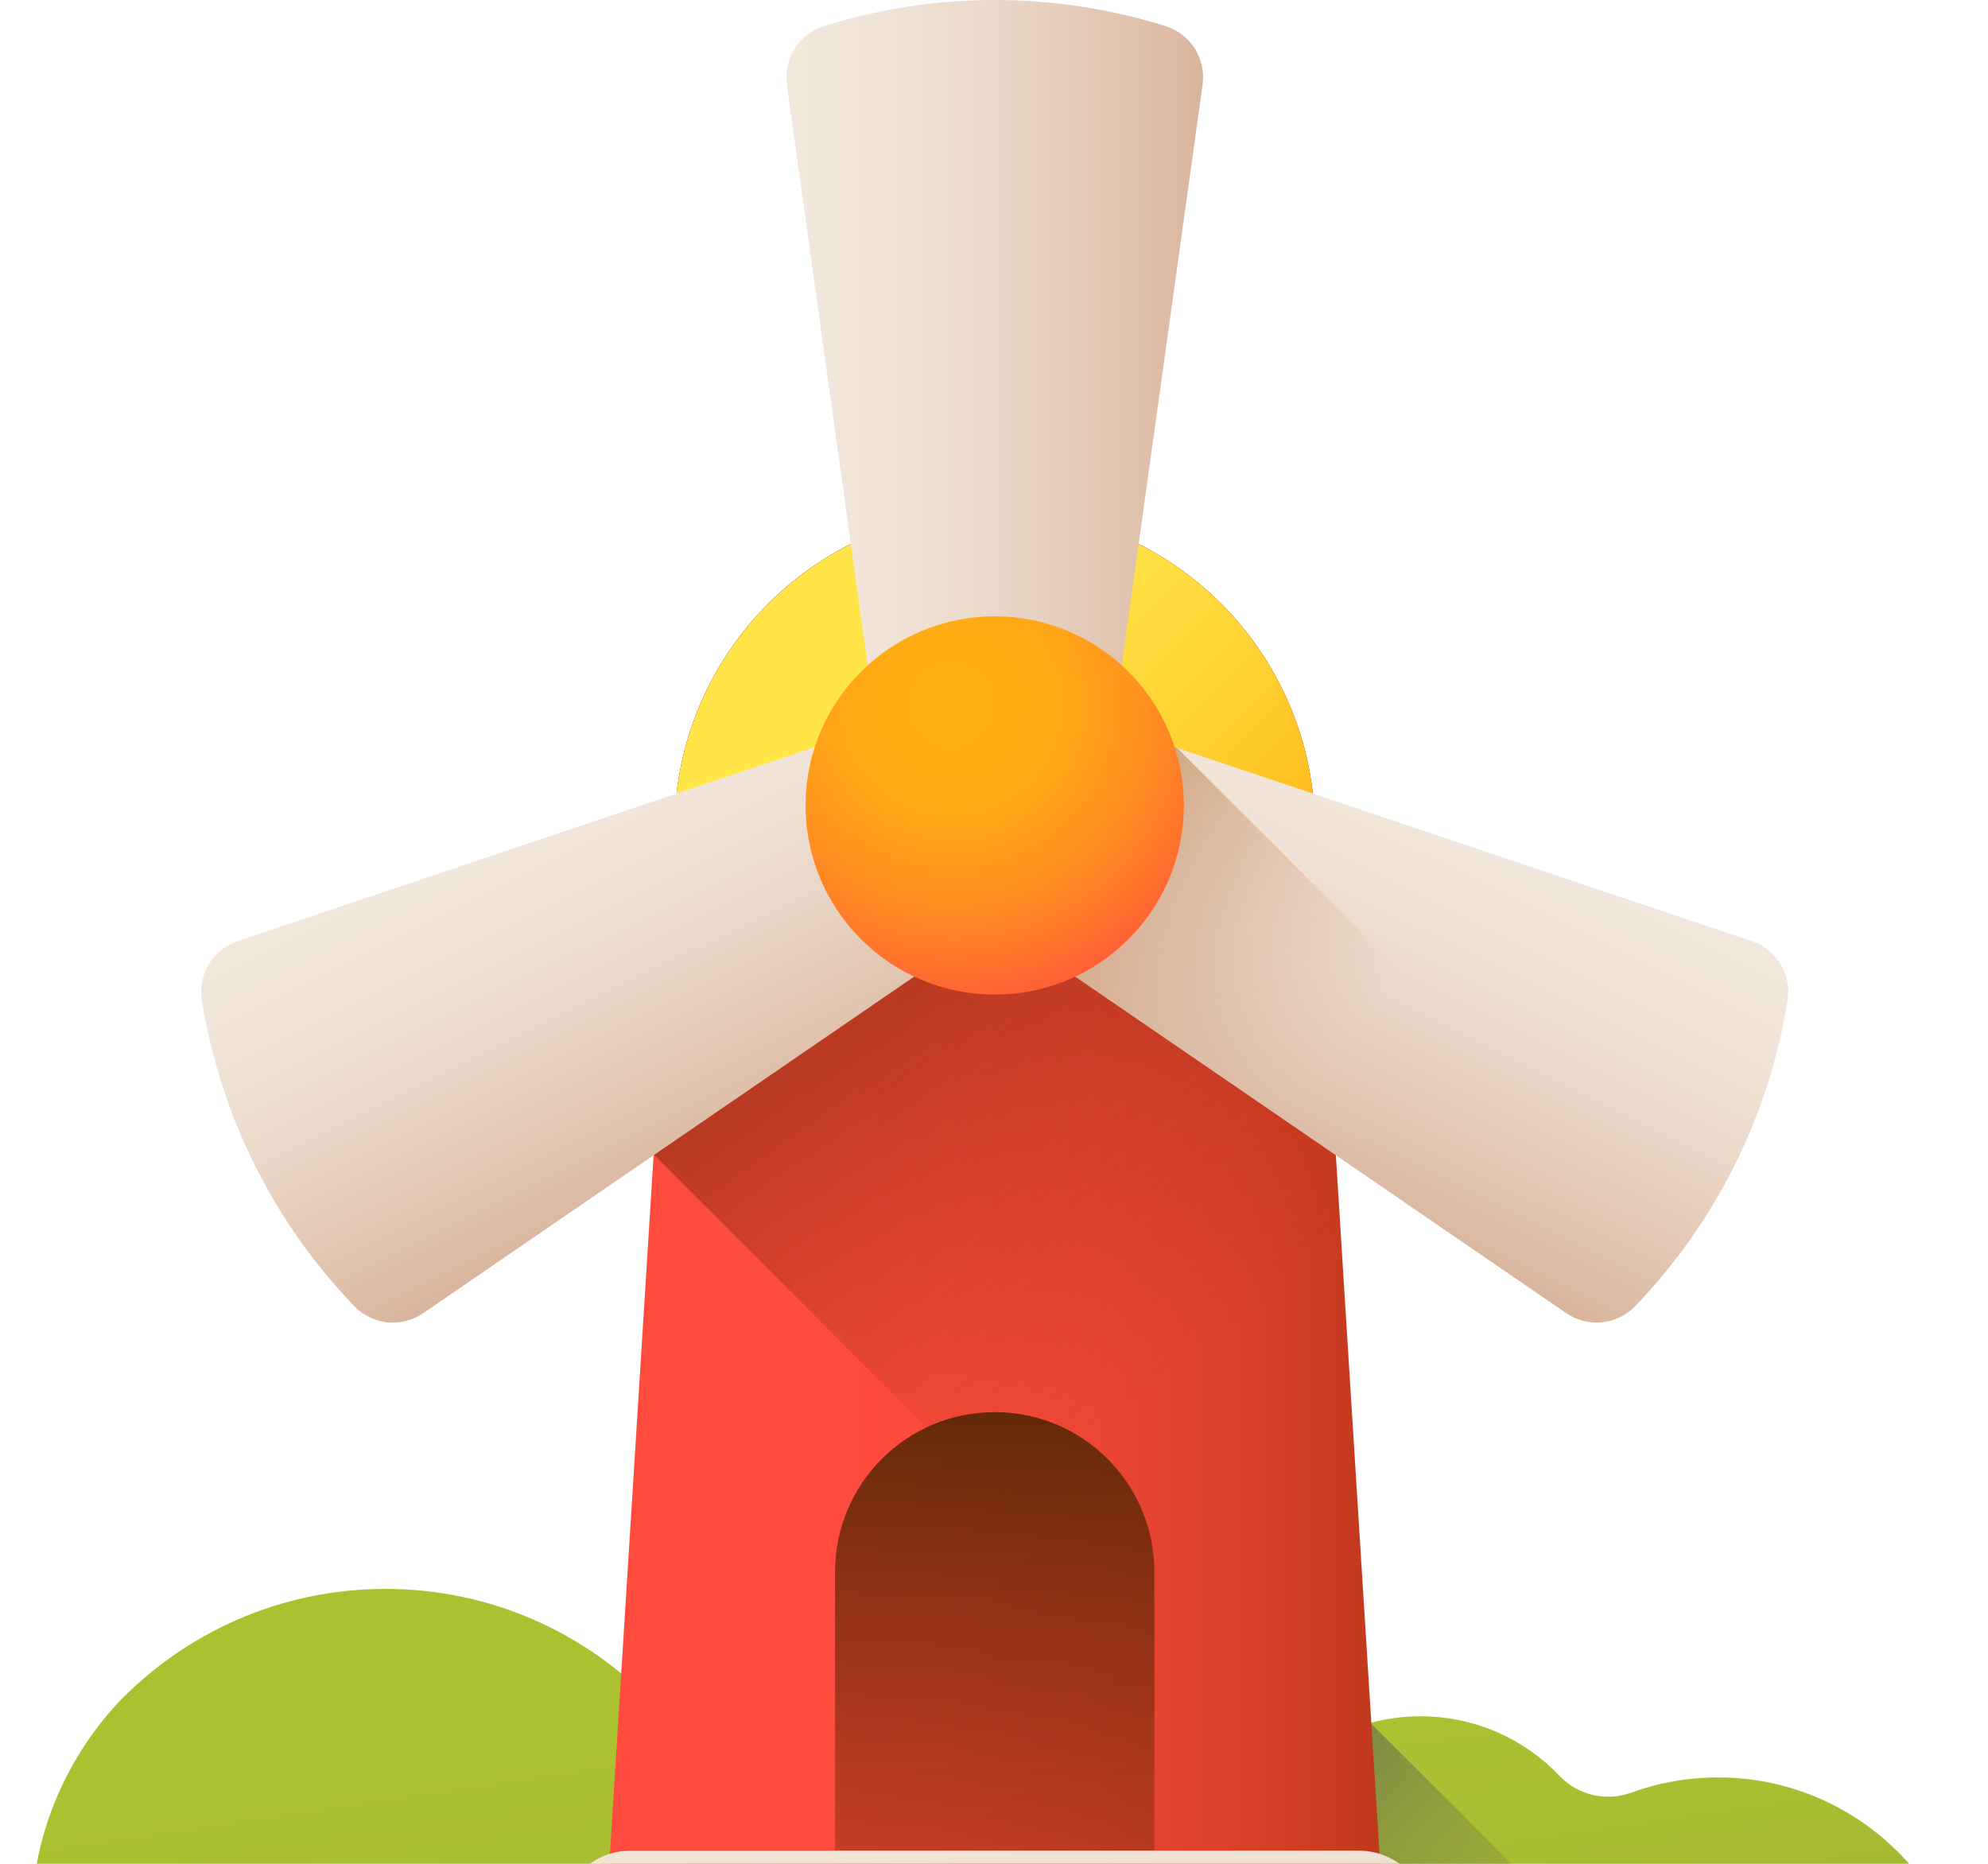 <svg xmlns="http://www.w3.org/2000/svg" xmlns:xlink="http://www.w3.org/1999/xlink" height="480pt" viewBox="-8 0 512 480" width="512pt"  preserveAspectRatio="xMidYMid meet"><rect id="svgEditorBackground" x="-8" y="0" width="512" height="512" style="fill:none;stroke:none;"/><linearGradient id="a"><stop offset="0" stop-color="#acc130"/><stop offset=".348" stop-color="#a9bd31"/><stop offset=".696" stop-color="#a2b135"/><stop offset="1" stop-color="#97a03b"/></linearGradient><linearGradient id="b" gradientUnits="userSpaceOnUse" x1="156.626" x2="173.346" xlink:href="#a" y1="447.312" y2="559.893"/><linearGradient id="c" gradientUnits="userSpaceOnUse" x1="324.174" x2="340.894" xlink:href="#a" y1="447.312" y2="559.893"/><linearGradient id="d" gradientUnits="userSpaceOnUse" x1="356.874" x2="249.487" y1="573.691" y2="466.303"><stop offset="0" stop-color="#97a03b" stop-opacity="0"/><stop offset=".328" stop-color="#7e8545" stop-opacity=".329"/><stop offset=".757" stop-color="#626751" stop-opacity=".757"/><stop offset="1" stop-color="#575c55"/></linearGradient><linearGradient id="e" gradientUnits="userSpaceOnUse" x1="195.087" x2="393.482" y1="309.172" y2="309.172"><stop offset="0" stop-color="#ff4b3e"/><stop offset=".189" stop-color="#fb4a3c"/><stop offset=".388" stop-color="#ee4635"/><stop offset=".591" stop-color="#d9402a"/><stop offset=".796" stop-color="#bc381a"/><stop offset="1" stop-color="#972e07"/></linearGradient><linearGradient id="f"><stop offset="0" stop-color="#972e07" stop-opacity="0"/><stop offset="1" stop-color="#582707"/></linearGradient><linearGradient id="g" gradientUnits="userSpaceOnUse" x1="315.037" x2="174.553" xlink:href="#f" y1="337.593" y2="144.661"/><linearGradient id="h" gradientUnits="userSpaceOnUse" x1="221.077" x2="308.852" y1="166.934" y2="254.709"><stop offset="0" stop-color="#ffe548"/><stop offset=".247" stop-color="#ffe042"/><stop offset=".562" stop-color="#ffd133"/><stop offset=".912" stop-color="#ffb919"/><stop offset="1" stop-color="#ffb211"/></linearGradient><linearGradient id="i" gradientUnits="userSpaceOnUse" x1="248.186" x2="248.186" xlink:href="#f" y1="572.399" y2="352.674"/><linearGradient id="j"><stop offset="0" stop-color="#f2e9dc"/><stop offset=".228" stop-color="#f0e4d7"/><stop offset=".516" stop-color="#ead7c7"/><stop offset=".834" stop-color="#e0c2ad"/><stop offset="1" stop-color="#dab49d"/></linearGradient><linearGradient id="k" gradientUnits="userSpaceOnUse" x1="246.936" x2="249.336" xlink:href="#j" y1="461.836" y2="524.233"/><linearGradient id="l" gradientUnits="userSpaceOnUse" x1="194.52" x2="301.851" xlink:href="#j" y1="103.578" y2="103.578"/><linearGradient id="m" gradientTransform="matrix(-.448 .898 -.898 -.448 503.956 -.068)" gradientUnits="userSpaceOnUse" x1="243.009" x2="349.919" xlink:href="#j" y1="27.875" y2="27.875"/><linearGradient id="n" gradientTransform="matrix(.448 .898 .898 -.448 145.344 -.068)" gradientUnits="userSpaceOnUse" x1="175.025" x2="281.935" xlink:href="#j" y1="-108.443" y2="-108.443"/><linearGradient id="o" gradientUnits="userSpaceOnUse" x1="330.978" x2="249.973" y1="273.302" y2="192.297"><stop offset="0" stop-color="#dab49d" stop-opacity="0"/><stop offset=".439" stop-color="#ce9e7a" stop-opacity=".439"/><stop offset="1" stop-color="#c08552"/></linearGradient><radialGradient id="p" cx="237.152" cy="181.552" gradientUnits="userSpaceOnUse" r="85.319"><stop offset="0" stop-color="#ffb211"/><stop offset=".204" stop-color="#ffae13"/><stop offset=".399" stop-color="#ffa318"/><stop offset=".592" stop-color="#ff8f20"/><stop offset=".782" stop-color="#ff742c"/><stop offset=".969" stop-color="#ff523b"/><stop offset="1" stop-color="#ff4b3e"/></radialGradient><path d="m319.961 512h-303.555c-8.98 0-16.387-7.223-16.406-16.203 0-.059 0-.113 0-.168 0-22.34 8.723-42.637 22.949-57.68 5.391-5.508 11.438-10.371 18.023-14.453 14.605-9.059 31.836-14.297 50.293-14.297 27.234 0 51.793 11.387 69.195 29.656 4.355 4.57 10.836 6.484 16.938 4.848 4.105-1.105 8.43-1.695 12.891-1.695 14.094 0 26.812 5.895 35.828 15.344 4.73 4.973 11.949 6.676 18.402 4.336 6.992-2.539 14.535-3.934 22.406-3.934 27.996 0 51.898 17.551 61.309 42.234 2.207 5.801-2.066 12.012-8.273 12.012zm0 0" fill="url(#b)"/><path d="m487.512 512h-303.555c-8.984 0-16.391-7.223-16.41-16.203 0-.059 0-.113 0-.168 0-22.34 8.723-42.637 22.949-57.68 5.391-5.508 11.441-10.371 18.023-14.453 14.605-9.059 31.84-14.297 50.297-14.297 27.23 0 51.789 11.387 69.195 29.656 4.352 4.57 10.832 6.484 16.938 4.848 4.105-1.105 8.426-1.695 12.887-1.695 14.098 0 26.812 5.895 35.828 15.344 4.73 4.973 11.949 6.676 18.402 4.336 6.992-2.539 14.535-3.934 22.406-3.934 27.996 0 51.898 17.551 61.309 42.234 2.207 5.801-2.066 12.012-8.27 12.012zm0 0" fill="url(#c)"/><path d="m328.008 438.855c-17.402-18.27-41.961-29.656-69.191-29.656-18.457 0-35.691 5.238-50.297 14.297-6.586 4.082-12.633 8.945-18.023 14.453-14.227 15.043-22.949 35.34-22.949 57.68v.168c.02 8.98 7.426 16.203 16.406 16.203h229.289l-68.297-68.297c-6.102 1.637-12.582-.277-16.938-4.848zm0 0" fill="url(#d)"/><path d="m347.887 487.031h-199.402l17.484-279.797c3.422-42.875 39.207-75.922 82.215-75.922 43.012 0 78.797 33.047 82.219 75.922zm0 0" fill="url(#e)"/><path d="m160.508 297.492 187.238 187.238-17.344-277.496c-3.418-42.875-39.207-75.922-82.215-75.922s-78.797 33.047-82.215 75.922l-5.617 89.855zm0 0" fill="url(#g)"/><path d="m248.184 131.312c-43.008 0-78.793 33.047-82.215 75.922l-.109 1.375h164.652l-.109-1.375c-3.422-42.875-39.207-75.922-82.219-75.922zm0 0" fill="url(#h)"/><path d="m289.301 487.031h-82.234v-82.234c0-22.707 18.41-41.117 41.117-41.117 22.707 0 41.117 18.41 41.117 41.117zm0 0" fill="url(#i)"/><path d="m342.051 512h-187.73c-9.77 0-17.688-7.918-17.688-17.684 0-9.77 7.918-17.688 17.688-17.688h187.73c9.77 0 17.688 7.918 17.688 17.688 0 9.766-7.918 17.684-17.688 17.684zm0 0" fill="url(#k)"/><path d="m257.926 207.156h-19.477c-10.32 0-19.059-7.605-20.48-17.828l-23.316-167.535c-.93-6.68 3.109-13.055 9.547-15.07 28.641-8.965 59.332-8.965 87.973 0 6.438 2.016 10.477 8.391 9.547 15.07l-23.316 167.539c-1.422 10.219-10.16 17.824-20.477 17.824zm0 0" fill="url(#l)"/><path d="m249.043 216.277 8.695-17.43c4.605-9.234 15.312-13.66 25.09-10.371l160.336 53.906c6.391 2.148 10.297 8.605 9.227 15.27-4.762 29.629-18.461 57.094-39.262 78.727-4.676 4.859-12.184 5.629-17.75 1.812l-139.52-95.633c-8.512-5.832-11.418-17.047-6.816-26.281zm0 0" fill="url(#m)"/><path d="m247.324 216.277-8.691-17.43c-4.605-9.234-15.312-13.66-25.09-10.371l-160.332 53.906c-6.395 2.148-10.297 8.609-9.227 15.27 4.758 29.629 18.457 57.098 39.262 78.727 4.676 4.859 12.18 5.629 17.746 1.816l139.52-95.637c8.512-5.832 11.418-17.047 6.812-26.281zm0 0" fill="url(#n)"/><path d="m295.184 192.629-12.355-4.152c-9.781-3.289-20.488 1.137-25.09 10.371l-8.695 17.43c-4.605 9.234-1.695 20.449 6.812 26.281l80.504 55.18 21.074-42.859zm0 0" fill="url(#o)"/><path d="m296.895 207.438c0 26.902-21.809 48.707-48.711 48.707-26.898 0-48.707-21.805-48.707-48.707s21.809-48.707 48.707-48.707c26.902 0 48.711 21.805 48.711 48.707zm0 0" fill="url(#p)"/></svg>